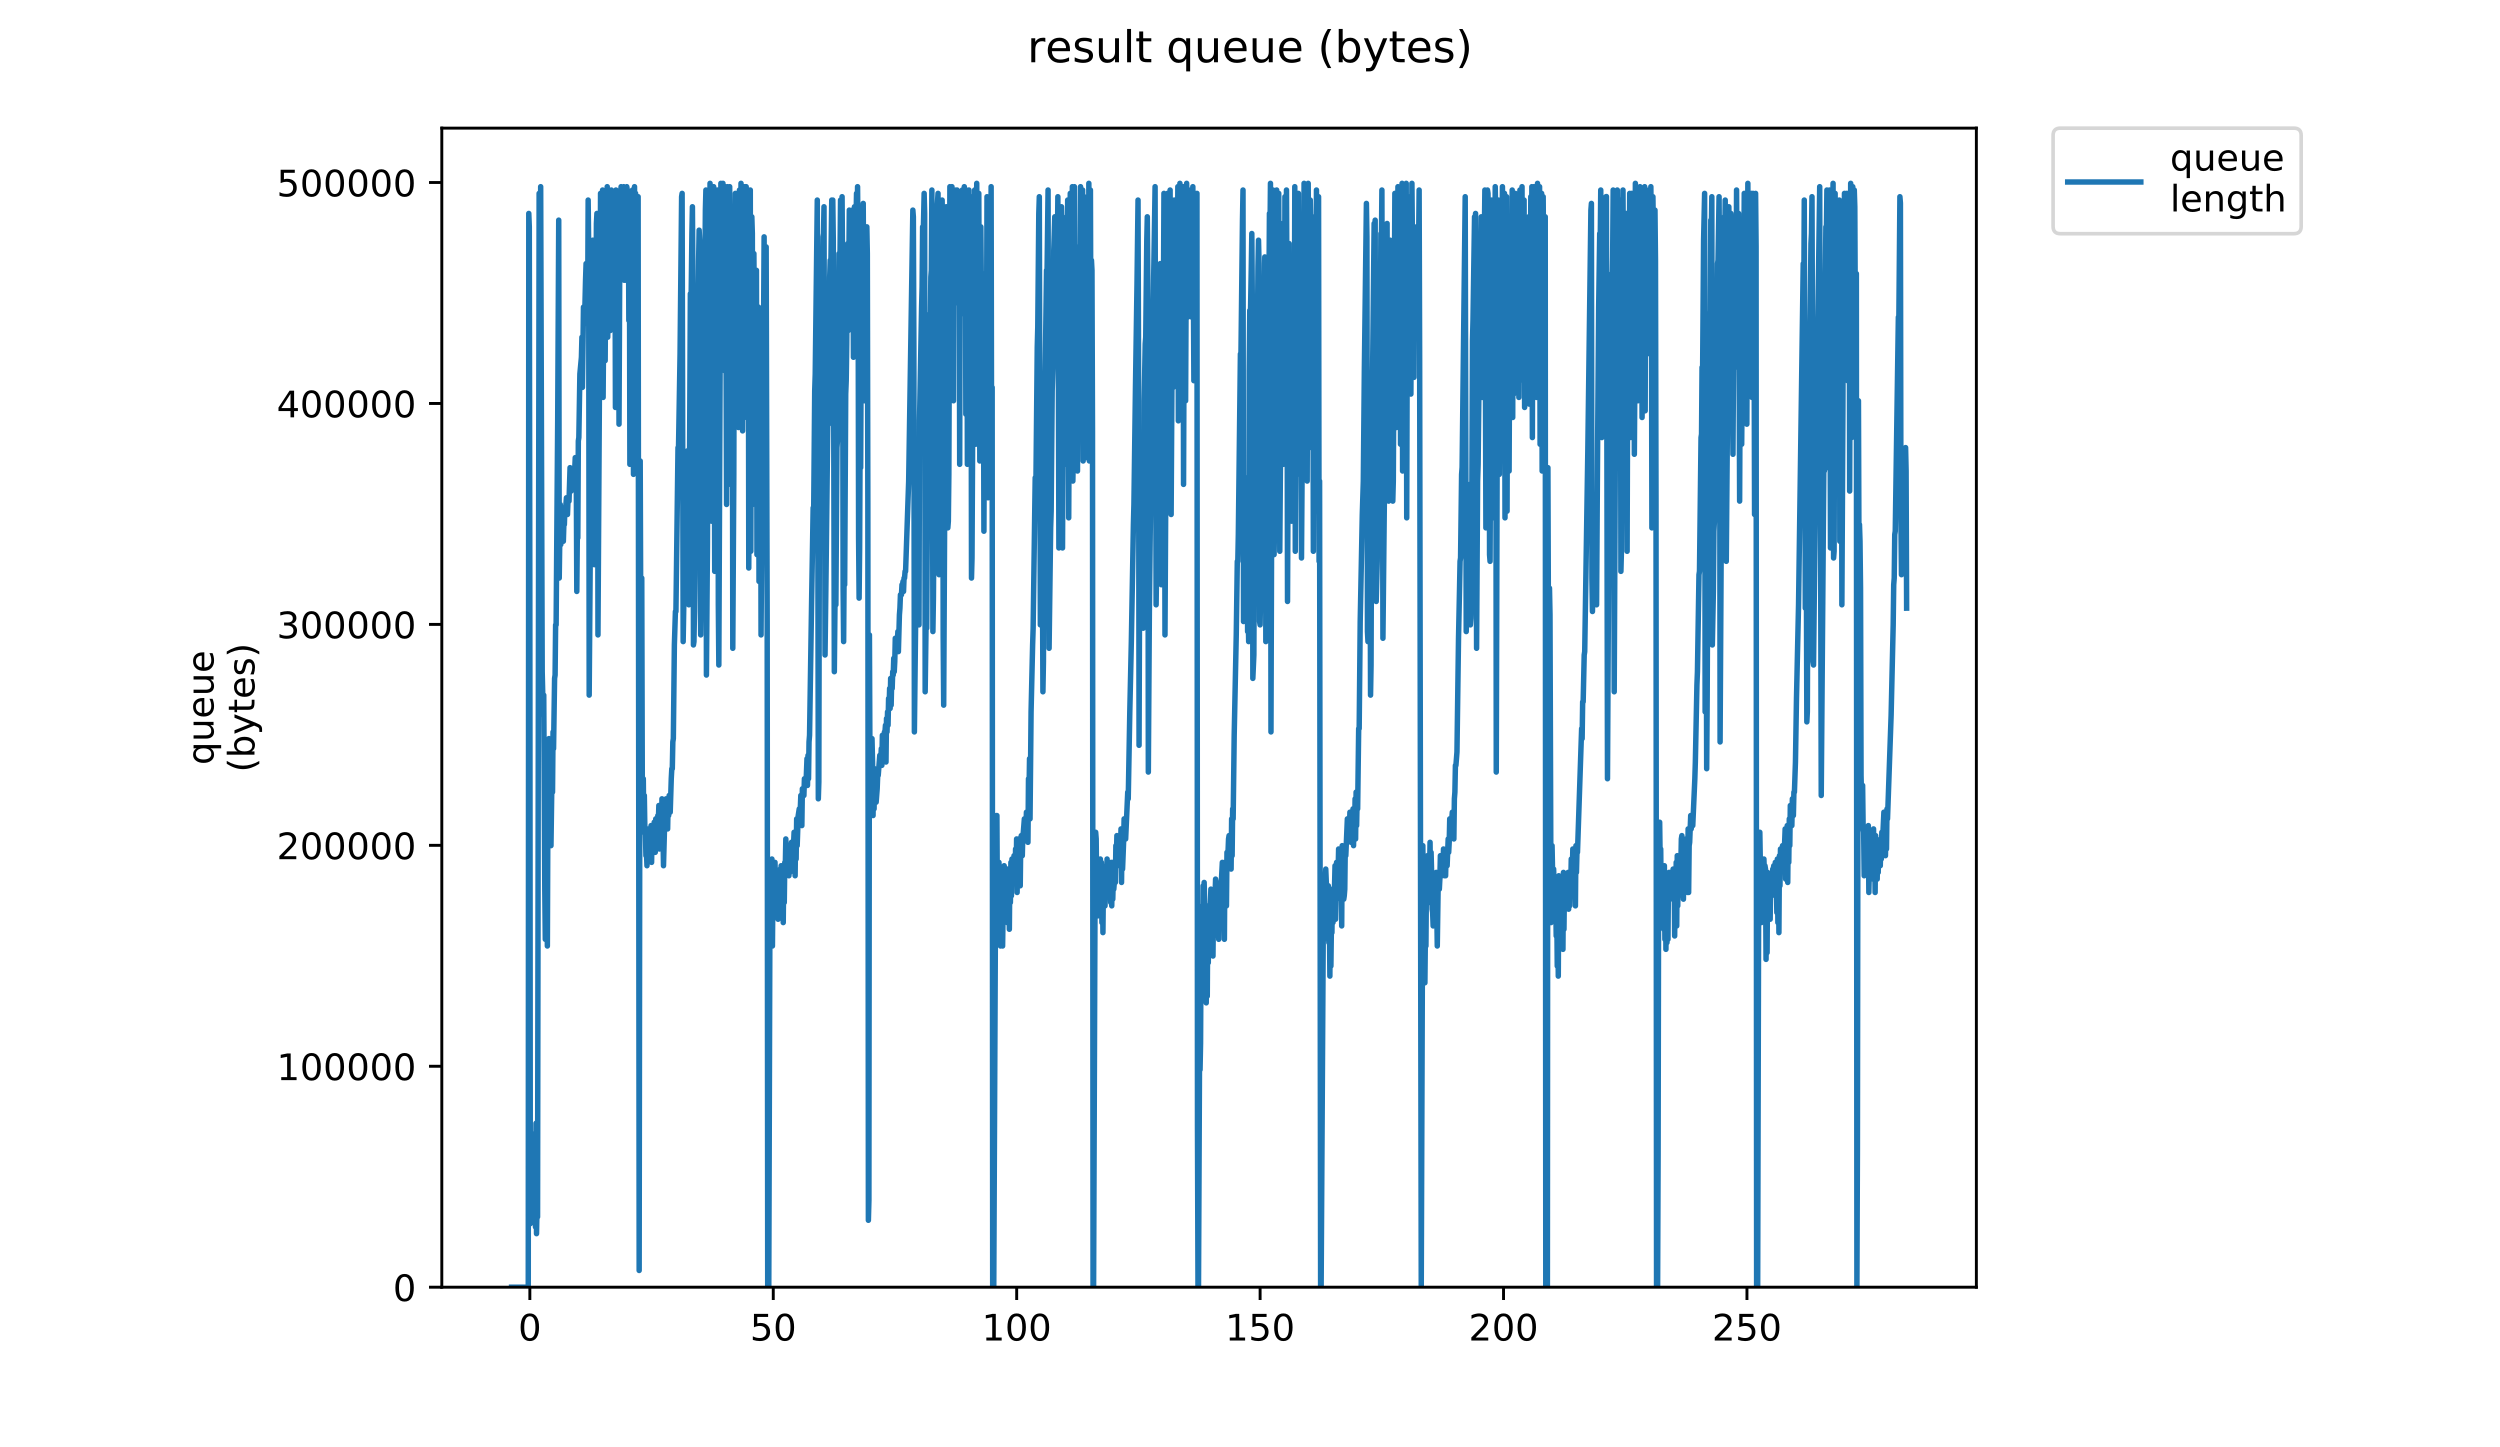 <?xml version="1.0" encoding="utf-8" standalone="no"?>
<!DOCTYPE svg PUBLIC "-//W3C//DTD SVG 1.1//EN"
  "http://www.w3.org/Graphics/SVG/1.1/DTD/svg11.dtd">
<!-- Created with matplotlib (https://matplotlib.org/) -->
<svg height="396pt" version="1.1" viewBox="0 0 684 396" width="684pt" xmlns="http://www.w3.org/2000/svg" xmlns:xlink="http://www.w3.org/1999/xlink">
 <defs>
  <style type="text/css">
*{stroke-linecap:butt;stroke-linejoin:round;}
  </style>
 </defs>
 <g id="figure_1">
  <g id="patch_1">
   <path d="M 0 396 
L 684 396 
L 684 0 
L 0 0 
z
" style="fill:#ffffff;"/>
  </g>
  <g id="axes_1">
   <g id="patch_2">
    <path d="M 120.879 352.174 
L 540.734 352.174 
L 540.734 35.062 
L 120.879 35.062 
z
" style="fill:#ffffff;"/>
   </g>
   <g id="matplotlib.axis_1">
    <g id="xtick_1">
     <g id="line2d_1">
      <defs>
       <path d="M 0 0 
L 0 3.5 
" id="mb181d5b2ec" style="stroke:#000000;stroke-width:0.8;"/>
      </defs>
      <g>
       <use style="stroke:#000000;stroke-width:0.8;" x="144.966" xlink:href="#mb181d5b2ec" y="352.174"/>
      </g>
     </g>
     <g id="text_1">
      <!-- 0 -->
      <defs>
       <path d="M 31.781 66.406 
Q 24.172 66.406 20.328 58.906 
Q 16.5 51.422 16.5 36.375 
Q 16.5 21.391 20.328 13.891 
Q 24.172 6.391 31.781 6.391 
Q 39.453 6.391 43.281 13.891 
Q 47.125 21.391 47.125 36.375 
Q 47.125 51.422 43.281 58.906 
Q 39.453 66.406 31.781 66.406 
z
M 31.781 74.219 
Q 44.047 74.219 50.516 64.516 
Q 56.984 54.828 56.984 36.375 
Q 56.984 17.969 50.516 8.266 
Q 44.047 -1.422 31.781 -1.422 
Q 19.531 -1.422 13.062 8.266 
Q 6.594 17.969 6.594 36.375 
Q 6.594 54.828 13.062 64.516 
Q 19.531 74.219 31.781 74.219 
z
" id="DejaVuSans-48"/>
      </defs>
      <g transform="translate(141.785 366.773)scale(0.1 -0.1)">
       <use xlink:href="#DejaVuSans-48"/>
      </g>
     </g>
    </g>
    <g id="xtick_2">
     <g id="line2d_2">
      <g>
       <use style="stroke:#000000;stroke-width:0.8;" x="211.566" xlink:href="#mb181d5b2ec" y="352.174"/>
      </g>
     </g>
     <g id="text_2">
      <!-- 50 -->
      <defs>
       <path d="M 10.797 72.906 
L 49.516 72.906 
L 49.516 64.594 
L 19.828 64.594 
L 19.828 46.734 
Q 21.969 47.469 24.109 47.828 
Q 26.266 48.188 28.422 48.188 
Q 40.625 48.188 47.75 41.5 
Q 54.891 34.812 54.891 23.391 
Q 54.891 11.625 47.562 5.094 
Q 40.234 -1.422 26.906 -1.422 
Q 22.312 -1.422 17.547 -0.641 
Q 12.797 0.141 7.719 1.703 
L 7.719 11.625 
Q 12.109 9.234 16.797 8.062 
Q 21.484 6.891 26.703 6.891 
Q 35.156 6.891 40.078 11.328 
Q 45.016 15.766 45.016 23.391 
Q 45.016 31 40.078 35.438 
Q 35.156 39.891 26.703 39.891 
Q 22.75 39.891 18.812 39.016 
Q 14.891 38.141 10.797 36.281 
z
" id="DejaVuSans-53"/>
      </defs>
      <g transform="translate(205.203 366.773)scale(0.1 -0.1)">
       <use xlink:href="#DejaVuSans-53"/>
       <use x="63.623" xlink:href="#DejaVuSans-48"/>
      </g>
     </g>
    </g>
    <g id="xtick_3">
     <g id="line2d_3">
      <g>
       <use style="stroke:#000000;stroke-width:0.8;" x="278.166" xlink:href="#mb181d5b2ec" y="352.174"/>
      </g>
     </g>
     <g id="text_3">
      <!-- 100 -->
      <defs>
       <path d="M 12.406 8.297 
L 28.516 8.297 
L 28.516 63.922 
L 10.984 60.406 
L 10.984 69.391 
L 28.422 72.906 
L 38.281 72.906 
L 38.281 8.297 
L 54.391 8.297 
L 54.391 0 
L 12.406 0 
z
" id="DejaVuSans-49"/>
      </defs>
      <g transform="translate(268.622 366.773)scale(0.1 -0.1)">
       <use xlink:href="#DejaVuSans-49"/>
       <use x="63.623" xlink:href="#DejaVuSans-48"/>
       <use x="127.246" xlink:href="#DejaVuSans-48"/>
      </g>
     </g>
    </g>
    <g id="xtick_4">
     <g id="line2d_4">
      <g>
       <use style="stroke:#000000;stroke-width:0.8;" x="344.766" xlink:href="#mb181d5b2ec" y="352.174"/>
      </g>
     </g>
     <g id="text_4">
      <!-- 150 -->
      <g transform="translate(335.222 366.773)scale(0.1 -0.1)">
       <use xlink:href="#DejaVuSans-49"/>
       <use x="63.623" xlink:href="#DejaVuSans-53"/>
       <use x="127.246" xlink:href="#DejaVuSans-48"/>
      </g>
     </g>
    </g>
    <g id="xtick_5">
     <g id="line2d_5">
      <g>
       <use style="stroke:#000000;stroke-width:0.8;" x="411.366" xlink:href="#mb181d5b2ec" y="352.174"/>
      </g>
     </g>
     <g id="text_5">
      <!-- 200 -->
      <defs>
       <path d="M 19.188 8.297 
L 53.609 8.297 
L 53.609 0 
L 7.328 0 
L 7.328 8.297 
Q 12.938 14.109 22.625 23.891 
Q 32.328 33.688 34.812 36.531 
Q 39.547 41.844 41.422 45.531 
Q 43.312 49.219 43.312 52.781 
Q 43.312 58.594 39.234 62.25 
Q 35.156 65.922 28.609 65.922 
Q 23.969 65.922 18.812 64.312 
Q 13.672 62.703 7.812 59.422 
L 7.812 69.391 
Q 13.766 71.781 18.938 73 
Q 24.125 74.219 28.422 74.219 
Q 39.75 74.219 46.484 68.547 
Q 53.219 62.891 53.219 53.422 
Q 53.219 48.922 51.531 44.891 
Q 49.859 40.875 45.406 35.406 
Q 44.188 33.984 37.641 27.219 
Q 31.109 20.453 19.188 8.297 
z
" id="DejaVuSans-50"/>
      </defs>
      <g transform="translate(401.822 366.773)scale(0.1 -0.1)">
       <use xlink:href="#DejaVuSans-50"/>
       <use x="63.623" xlink:href="#DejaVuSans-48"/>
       <use x="127.246" xlink:href="#DejaVuSans-48"/>
      </g>
     </g>
    </g>
    <g id="xtick_6">
     <g id="line2d_6">
      <g>
       <use style="stroke:#000000;stroke-width:0.8;" x="477.966" xlink:href="#mb181d5b2ec" y="352.174"/>
      </g>
     </g>
     <g id="text_6">
      <!-- 250 -->
      <g transform="translate(468.422 366.773)scale(0.1 -0.1)">
       <use xlink:href="#DejaVuSans-50"/>
       <use x="63.623" xlink:href="#DejaVuSans-53"/>
       <use x="127.246" xlink:href="#DejaVuSans-48"/>
      </g>
     </g>
    </g>
   </g>
   <g id="matplotlib.axis_2">
    <g id="ytick_1">
     <g id="line2d_7">
      <defs>
       <path d="M 0 0 
L -3.5 0 
" id="m5444fddd5d" style="stroke:#000000;stroke-width:0.8;"/>
      </defs>
      <g>
       <use style="stroke:#000000;stroke-width:0.8;" x="120.879" xlink:href="#m5444fddd5d" y="352.174"/>
      </g>
     </g>
     <g id="text_7">
      <!-- 0 -->
      <g transform="translate(107.516 355.973)scale(0.1 -0.1)">
       <use xlink:href="#DejaVuSans-48"/>
      </g>
     </g>
    </g>
    <g id="ytick_2">
     <g id="line2d_8">
      <g>
       <use style="stroke:#000000;stroke-width:0.8;" x="120.879" xlink:href="#m5444fddd5d" y="291.726"/>
      </g>
     </g>
     <g id="text_8">
      <!-- 100000 -->
      <g transform="translate(75.704 295.525)scale(0.1 -0.1)">
       <use xlink:href="#DejaVuSans-49"/>
       <use x="63.623" xlink:href="#DejaVuSans-48"/>
       <use x="127.246" xlink:href="#DejaVuSans-48"/>
       <use x="190.869" xlink:href="#DejaVuSans-48"/>
       <use x="254.492" xlink:href="#DejaVuSans-48"/>
       <use x="318.115" xlink:href="#DejaVuSans-48"/>
      </g>
     </g>
    </g>
    <g id="ytick_3">
     <g id="line2d_9">
      <g>
       <use style="stroke:#000000;stroke-width:0.8;" x="120.879" xlink:href="#m5444fddd5d" y="231.278"/>
      </g>
     </g>
     <g id="text_9">
      <!-- 200000 -->
      <g transform="translate(75.704 235.077)scale(0.1 -0.1)">
       <use xlink:href="#DejaVuSans-50"/>
       <use x="63.623" xlink:href="#DejaVuSans-48"/>
       <use x="127.246" xlink:href="#DejaVuSans-48"/>
       <use x="190.869" xlink:href="#DejaVuSans-48"/>
       <use x="254.492" xlink:href="#DejaVuSans-48"/>
       <use x="318.115" xlink:href="#DejaVuSans-48"/>
      </g>
     </g>
    </g>
    <g id="ytick_4">
     <g id="line2d_10">
      <g>
       <use style="stroke:#000000;stroke-width:0.8;" x="120.879" xlink:href="#m5444fddd5d" y="170.83"/>
      </g>
     </g>
     <g id="text_10">
      <!-- 300000 -->
      <defs>
       <path d="M 40.578 39.312 
Q 47.656 37.797 51.625 33 
Q 55.609 28.219 55.609 21.188 
Q 55.609 10.406 48.188 4.484 
Q 40.766 -1.422 27.094 -1.422 
Q 22.516 -1.422 17.656 -0.516 
Q 12.797 0.391 7.625 2.203 
L 7.625 11.719 
Q 11.719 9.328 16.594 8.109 
Q 21.484 6.891 26.812 6.891 
Q 36.078 6.891 40.938 10.547 
Q 45.797 14.203 45.797 21.188 
Q 45.797 27.641 41.281 31.266 
Q 36.766 34.906 28.719 34.906 
L 20.219 34.906 
L 20.219 43.016 
L 29.109 43.016 
Q 36.375 43.016 40.234 45.922 
Q 44.094 48.828 44.094 54.297 
Q 44.094 59.906 40.109 62.906 
Q 36.141 65.922 28.719 65.922 
Q 24.656 65.922 20.016 65.031 
Q 15.375 64.156 9.812 62.312 
L 9.812 71.094 
Q 15.438 72.656 20.344 73.438 
Q 25.25 74.219 29.594 74.219 
Q 40.828 74.219 47.359 69.109 
Q 53.906 64.016 53.906 55.328 
Q 53.906 49.266 50.438 45.094 
Q 46.969 40.922 40.578 39.312 
z
" id="DejaVuSans-51"/>
      </defs>
      <g transform="translate(75.704 174.629)scale(0.1 -0.1)">
       <use xlink:href="#DejaVuSans-51"/>
       <use x="63.623" xlink:href="#DejaVuSans-48"/>
       <use x="127.246" xlink:href="#DejaVuSans-48"/>
       <use x="190.869" xlink:href="#DejaVuSans-48"/>
       <use x="254.492" xlink:href="#DejaVuSans-48"/>
       <use x="318.115" xlink:href="#DejaVuSans-48"/>
      </g>
     </g>
    </g>
    <g id="ytick_5">
     <g id="line2d_11">
      <g>
       <use style="stroke:#000000;stroke-width:0.8;" x="120.879" xlink:href="#m5444fddd5d" y="110.382"/>
      </g>
     </g>
     <g id="text_11">
      <!-- 400000 -->
      <defs>
       <path d="M 37.797 64.312 
L 12.891 25.391 
L 37.797 25.391 
z
M 35.203 72.906 
L 47.609 72.906 
L 47.609 25.391 
L 58.016 25.391 
L 58.016 17.188 
L 47.609 17.188 
L 47.609 0 
L 37.797 0 
L 37.797 17.188 
L 4.891 17.188 
L 4.891 26.703 
z
" id="DejaVuSans-52"/>
      </defs>
      <g transform="translate(75.704 114.181)scale(0.1 -0.1)">
       <use xlink:href="#DejaVuSans-52"/>
       <use x="63.623" xlink:href="#DejaVuSans-48"/>
       <use x="127.246" xlink:href="#DejaVuSans-48"/>
       <use x="190.869" xlink:href="#DejaVuSans-48"/>
       <use x="254.492" xlink:href="#DejaVuSans-48"/>
       <use x="318.115" xlink:href="#DejaVuSans-48"/>
      </g>
     </g>
    </g>
    <g id="ytick_6">
     <g id="line2d_12">
      <g>
       <use style="stroke:#000000;stroke-width:0.8;" x="120.879" xlink:href="#m5444fddd5d" y="49.933"/>
      </g>
     </g>
     <g id="text_12">
      <!-- 500000 -->
      <g transform="translate(75.704 53.733)scale(0.1 -0.1)">
       <use xlink:href="#DejaVuSans-53"/>
       <use x="63.623" xlink:href="#DejaVuSans-48"/>
       <use x="127.246" xlink:href="#DejaVuSans-48"/>
       <use x="190.869" xlink:href="#DejaVuSans-48"/>
       <use x="254.492" xlink:href="#DejaVuSans-48"/>
       <use x="318.115" xlink:href="#DejaVuSans-48"/>
      </g>
     </g>
    </g>
    <g id="text_13">
     <!-- queue -->
     <defs>
      <path d="M 14.797 27.297 
Q 14.797 17.391 18.875 11.75 
Q 22.953 6.109 30.078 6.109 
Q 37.203 6.109 41.297 11.75 
Q 45.406 17.391 45.406 27.297 
Q 45.406 37.203 41.297 42.844 
Q 37.203 48.484 30.078 48.484 
Q 22.953 48.484 18.875 42.844 
Q 14.797 37.203 14.797 27.297 
z
M 45.406 8.203 
Q 42.578 3.328 38.25 0.953 
Q 33.938 -1.422 27.875 -1.422 
Q 17.969 -1.422 11.734 6.484 
Q 5.516 14.406 5.516 27.297 
Q 5.516 40.188 11.734 48.094 
Q 17.969 56 27.875 56 
Q 33.938 56 38.25 53.625 
Q 42.578 51.266 45.406 46.391 
L 45.406 54.688 
L 54.391 54.688 
L 54.391 -20.797 
L 45.406 -20.797 
z
" id="DejaVuSans-113"/>
      <path d="M 8.5 21.578 
L 8.5 54.688 
L 17.484 54.688 
L 17.484 21.922 
Q 17.484 14.156 20.5 10.266 
Q 23.531 6.391 29.594 6.391 
Q 36.859 6.391 41.078 11.031 
Q 45.312 15.672 45.312 23.688 
L 45.312 54.688 
L 54.297 54.688 
L 54.297 0 
L 45.312 0 
L 45.312 8.406 
Q 42.047 3.422 37.719 1 
Q 33.406 -1.422 27.688 -1.422 
Q 18.266 -1.422 13.375 4.438 
Q 8.5 10.297 8.5 21.578 
z
M 31.109 56 
z
" id="DejaVuSans-117"/>
      <path d="M 56.203 29.594 
L 56.203 25.203 
L 14.891 25.203 
Q 15.484 15.922 20.484 11.062 
Q 25.484 6.203 34.422 6.203 
Q 39.594 6.203 44.453 7.469 
Q 49.312 8.734 54.109 11.281 
L 54.109 2.781 
Q 49.266 0.734 44.188 -0.344 
Q 39.109 -1.422 33.891 -1.422 
Q 20.797 -1.422 13.156 6.188 
Q 5.516 13.812 5.516 26.812 
Q 5.516 40.234 12.766 48.109 
Q 20.016 56 32.328 56 
Q 43.359 56 49.781 48.891 
Q 56.203 41.797 56.203 29.594 
z
M 47.219 32.234 
Q 47.125 39.594 43.094 43.984 
Q 39.062 48.391 32.422 48.391 
Q 24.906 48.391 20.391 44.141 
Q 15.875 39.891 15.188 32.172 
z
" id="DejaVuSans-101"/>
     </defs>
     <g transform="translate(58.426 209.283)rotate(-90)scale(0.1 -0.1)">
      <use xlink:href="#DejaVuSans-113"/>
      <use x="63.477" xlink:href="#DejaVuSans-117"/>
      <use x="126.855" xlink:href="#DejaVuSans-101"/>
      <use x="188.379" xlink:href="#DejaVuSans-117"/>
      <use x="251.758" xlink:href="#DejaVuSans-101"/>
     </g>
     <!-- (bytes) -->
     <defs>
      <path d="M 31 75.875 
Q 24.469 64.656 21.281 53.656 
Q 18.109 42.672 18.109 31.391 
Q 18.109 20.125 21.312 9.062 
Q 24.516 -2 31 -13.188 
L 23.188 -13.188 
Q 15.875 -1.703 12.234 9.375 
Q 8.594 20.453 8.594 31.391 
Q 8.594 42.281 12.203 53.312 
Q 15.828 64.359 23.188 75.875 
z
" id="DejaVuSans-40"/>
      <path d="M 48.688 27.297 
Q 48.688 37.203 44.609 42.844 
Q 40.531 48.484 33.406 48.484 
Q 26.266 48.484 22.188 42.844 
Q 18.109 37.203 18.109 27.297 
Q 18.109 17.391 22.188 11.75 
Q 26.266 6.109 33.406 6.109 
Q 40.531 6.109 44.609 11.75 
Q 48.688 17.391 48.688 27.297 
z
M 18.109 46.391 
Q 20.953 51.266 25.266 53.625 
Q 29.594 56 35.594 56 
Q 45.562 56 51.781 48.094 
Q 58.016 40.188 58.016 27.297 
Q 58.016 14.406 51.781 6.484 
Q 45.562 -1.422 35.594 -1.422 
Q 29.594 -1.422 25.266 0.953 
Q 20.953 3.328 18.109 8.203 
L 18.109 0 
L 9.078 0 
L 9.078 75.984 
L 18.109 75.984 
z
" id="DejaVuSans-98"/>
      <path d="M 32.172 -5.078 
Q 28.375 -14.844 24.75 -17.812 
Q 21.141 -20.797 15.094 -20.797 
L 7.906 -20.797 
L 7.906 -13.281 
L 13.188 -13.281 
Q 16.891 -13.281 18.938 -11.516 
Q 21 -9.766 23.484 -3.219 
L 25.094 0.875 
L 2.984 54.688 
L 12.5 54.688 
L 29.594 11.922 
L 46.688 54.688 
L 56.203 54.688 
z
" id="DejaVuSans-121"/>
      <path d="M 18.312 70.219 
L 18.312 54.688 
L 36.812 54.688 
L 36.812 47.703 
L 18.312 47.703 
L 18.312 18.016 
Q 18.312 11.328 20.141 9.422 
Q 21.969 7.516 27.594 7.516 
L 36.812 7.516 
L 36.812 0 
L 27.594 0 
Q 17.188 0 13.234 3.875 
Q 9.281 7.766 9.281 18.016 
L 9.281 47.703 
L 2.688 47.703 
L 2.688 54.688 
L 9.281 54.688 
L 9.281 70.219 
z
" id="DejaVuSans-116"/>
      <path d="M 44.281 53.078 
L 44.281 44.578 
Q 40.484 46.531 36.375 47.5 
Q 32.281 48.484 27.875 48.484 
Q 21.188 48.484 17.844 46.438 
Q 14.5 44.391 14.5 40.281 
Q 14.5 37.156 16.891 35.375 
Q 19.281 33.594 26.516 31.984 
L 29.594 31.297 
Q 39.156 29.25 43.188 25.516 
Q 47.219 21.781 47.219 15.094 
Q 47.219 7.469 41.188 3.016 
Q 35.156 -1.422 24.609 -1.422 
Q 20.219 -1.422 15.453 -0.562 
Q 10.688 0.297 5.422 2 
L 5.422 11.281 
Q 10.406 8.688 15.234 7.391 
Q 20.062 6.109 24.812 6.109 
Q 31.156 6.109 34.562 8.281 
Q 37.984 10.453 37.984 14.406 
Q 37.984 18.062 35.516 20.016 
Q 33.062 21.969 24.703 23.781 
L 21.578 24.516 
Q 13.234 26.266 9.516 29.906 
Q 5.812 33.547 5.812 39.891 
Q 5.812 47.609 11.281 51.797 
Q 16.75 56 26.812 56 
Q 31.781 56 36.172 55.266 
Q 40.578 54.547 44.281 53.078 
z
" id="DejaVuSans-115"/>
      <path d="M 8.016 75.875 
L 15.828 75.875 
Q 23.141 64.359 26.781 53.312 
Q 30.422 42.281 30.422 31.391 
Q 30.422 20.453 26.781 9.375 
Q 23.141 -1.703 15.828 -13.188 
L 8.016 -13.188 
Q 14.5 -2 17.703 9.062 
Q 20.906 20.125 20.906 31.391 
Q 20.906 42.672 17.703 53.656 
Q 14.5 64.656 8.016 75.875 
z
" id="DejaVuSans-41"/>
     </defs>
     <g transform="translate(69.624 211.295)rotate(-90)scale(0.1 -0.1)">
      <use xlink:href="#DejaVuSans-40"/>
      <use x="39.014" xlink:href="#DejaVuSans-98"/>
      <use x="102.49" xlink:href="#DejaVuSans-121"/>
      <use x="161.67" xlink:href="#DejaVuSans-116"/>
      <use x="200.879" xlink:href="#DejaVuSans-101"/>
      <use x="262.402" xlink:href="#DejaVuSans-115"/>
      <use x="314.502" xlink:href="#DejaVuSans-41"/>
     </g>
    </g>
   </g>
   <g id="line2d_13">
    <path clip-path="url(#ped001bda2f)" d="M 139.963 352.174 
L 144.534 352.174 
L 144.675 58.4 
L 144.816 62.06 
L 144.957 158.155 
L 145.098 334.786 
L 145.379 321.973 
L 145.519 322.888 
L 146.225 332.955 
L 146.367 310.083 
L 146.508 335.701 
L 146.65 307.33 
L 146.792 337.531 
L 146.934 330.21 
L 147.076 332.955 
L 147.506 52.909 
L 147.787 102.329 
L 147.927 51.078 
L 148.348 183.78 
L 148.629 195.678 
L 148.77 190.186 
L 149.053 243.267 
L 149.194 256.995 
L 149.335 235.03 
L 149.476 256.08 
L 149.617 236.861 
L 149.758 258.825 
L 149.899 223.093 
L 150.041 215.812 
L 150.182 202.084 
L 150.323 224.043 
L 150.464 213.981 
L 150.605 217.642 
L 150.746 231.37 
L 151.028 211.236 
L 151.169 216.727 
L 151.31 200.253 
L 151.452 204.829 
L 151.734 185.61 
L 151.875 184.695 
L 152.015 170.968 
L 152.156 170.968 
L 152.583 115.141 
L 152.866 60.23 
L 153.006 158.155 
L 153.286 138.021 
L 153.426 149.003 
L 153.566 147.173 
L 153.708 138.936 
L 153.85 138.936 
L 153.991 140.766 
L 154.133 148.088 
L 154.273 143.512 
L 154.413 143.512 
L 154.554 138.936 
L 154.694 139.851 
L 154.977 136.19 
L 155.12 137.106 
L 155.261 140.766 
L 155.401 137.106 
L 155.683 137.106 
L 155.965 127.954 
L 156.248 134.36 
L 156.531 130.699 
L 156.675 132.53 
L 156.818 130.699 
L 156.962 133.445 
L 157.103 131.615 
L 157.385 125.208 
L 157.527 129.784 
L 157.667 128.869 
L 157.809 161.816 
L 157.949 147.173 
L 158.09 147.173 
L 158.231 120.632 
L 158.371 119.717 
L 158.653 102.329 
L 159.073 97.753 
L 159.214 92.262 
L 159.355 105.989 
L 159.636 84.025 
L 159.917 88.601 
L 160.203 76.598 
L 160.349 72.127 
L 160.49 76.703 
L 160.637 86.77 
L 160.777 84.94 
L 160.918 54.739 
L 161.061 67.552 
L 161.201 190.186 
L 161.627 133.445 
L 161.768 126.123 
L 161.908 94.092 
L 162.05 91.346 
L 162.19 65.721 
L 162.33 76.703 
L 162.471 152.664 
L 162.612 154.494 
L 163.036 88.601 
L 163.178 61.145 
L 163.319 58.4 
L 163.462 66.636 
L 163.604 173.713 
L 164.025 103.244 
L 164.168 89.516 
L 164.308 52.909 
L 164.45 93.177 
L 164.591 78.534 
L 164.732 80.364 
L 164.872 51.993 
L 165.012 108.735 
L 165.433 53.821 
L 165.573 98.668 
L 165.854 53.821 
L 165.994 76.703 
L 166.134 51.078 
L 166.274 92.262 
L 166.694 52.909 
L 166.834 52.909 
L 166.974 90.431 
L 167.256 51.993 
L 167.397 62.06 
L 167.537 57.485 
L 167.677 70.297 
L 167.817 52.909 
L 167.959 55.654 
L 168.099 63.891 
L 168.239 53.821 
L 168.38 111.48 
L 168.522 51.993 
L 168.803 86.77 
L 168.943 70.297 
L 169.083 84.94 
L 169.223 53.821 
L 169.363 116.056 
L 169.643 54.739 
L 169.933 51.078 
L 170.074 55.654 
L 170.215 51.993 
L 170.356 51.993 
L 170.497 61.145 
L 170.638 51.078 
L 170.78 76.678 
L 170.92 51.993 
L 171.204 53.821 
L 171.344 76.703 
L 171.485 51.078 
L 171.625 51.993 
L 171.765 72.127 
L 171.907 53.821 
L 172.048 87.686 
L 172.19 52.909 
L 172.332 127.039 
L 172.474 53.821 
L 172.616 98.668 
L 172.759 57.485 
L 172.9 63.891 
L 173.04 51.993 
L 173.321 129.784 
L 173.605 51.078 
L 173.748 102.329 
L 173.889 52.883 
L 174.03 66.636 
L 174.171 56.569 
L 174.311 67.552 
L 174.453 126.123 
L 174.594 53.821 
L 174.876 347.598 
L 175.16 126.123 
L 175.304 166.392 
L 175.445 163.646 
L 175.586 158.155 
L 175.727 212.151 
L 175.867 221.303 
L 176.008 213.066 
L 176.149 227.709 
L 176.289 217.642 
L 176.431 226.794 
L 176.58 227.709 
L 176.724 234.115 
L 176.87 233.2 
L 177.011 236.861 
L 177.152 229.539 
L 177.292 232.285 
L 177.433 226.794 
L 177.574 226.794 
L 177.714 234.115 
L 177.856 228.624 
L 177.996 232.285 
L 178.136 225.879 
L 178.276 235.946 
L 178.416 226.794 
L 178.556 227.709 
L 178.704 231.37 
L 178.848 229.539 
L 178.991 224.963 
L 179.132 233.2 
L 179.273 233.2 
L 179.414 224.043 
L 179.554 228.624 
L 179.694 225.879 
L 179.837 227.709 
L 179.978 223.133 
L 180.119 224.963 
L 180.259 220.387 
L 180.4 232.285 
L 180.542 227.709 
L 180.684 228.624 
L 180.825 220.387 
L 180.968 229.539 
L 181.109 218.557 
L 181.249 230.455 
L 181.392 228.624 
L 181.533 236.861 
L 181.957 221.303 
L 182.098 224.043 
L 182.24 218.557 
L 182.38 220.387 
L 182.521 220.387 
L 182.664 226.794 
L 182.805 219.472 
L 182.946 223.133 
L 183.087 217.642 
L 183.373 222.218 
L 183.657 213.066 
L 183.802 210.32 
L 183.943 210.32 
L 184.084 202.998 
L 184.226 202.084 
L 184.507 176.459 
L 184.792 167.307 
L 184.934 167.307 
L 185.5 122.463 
L 185.641 122.463 
L 186.064 96.838 
L 186.487 53.821 
L 186.628 52.909 
L 186.913 175.543 
L 187.476 142.597 
L 187.757 131.615 
L 188.039 123.378 
L 188.461 165.476 
L 188.882 80.364 
L 189.023 87.686 
L 189.303 63.891 
L 189.444 56.569 
L 189.584 77.619 
L 189.726 176.459 
L 189.867 175.543 
L 190.009 167.307 
L 190.152 138.021 
L 190.294 139.851 
L 190.576 111.48 
L 190.719 101.413 
L 190.861 102.329 
L 191.144 71.212 
L 191.285 62.976 
L 191.426 65.721 
L 191.567 157.24 
L 191.708 173.713 
L 191.848 162.731 
L 191.993 123.378 
L 192.136 133.445 
L 192.42 106.905 
L 192.563 70.297 
L 192.706 92.262 
L 192.992 57.485 
L 193.133 51.993 
L 193.276 184.695 
L 193.56 149.003 
L 193.701 107.82 
L 193.843 137.106 
L 194.267 50.163 
L 194.549 139.851 
L 194.689 142.597 
L 194.832 106.905 
L 194.972 116.056 
L 195.255 51.078 
L 195.542 156.325 
L 195.684 148.088 
L 195.825 134.36 
L 196.251 51.993 
L 196.391 58.4 
L 196.532 165.476 
L 196.672 181.952 
L 197.092 83.11 
L 197.232 50.163 
L 197.512 79.449 
L 197.653 77.619 
L 197.797 50.163 
L 197.941 86.77 
L 198.082 51.078 
L 198.222 101.413 
L 198.505 51.078 
L 198.788 138.021 
L 199.072 51.078 
L 199.215 66.636 
L 199.355 132.53 
L 199.638 51.078 
L 199.78 71.212 
L 199.92 108.735 
L 200.343 66.636 
L 200.489 177.374 
L 200.772 129.784 
L 200.913 71.212 
L 201.053 73.958 
L 201.193 52.909 
L 201.333 114.226 
L 201.757 52.909 
L 202.038 116.972 
L 202.319 51.993 
L 202.6 91.346 
L 202.74 50.163 
L 202.883 70.297 
L 203.023 51.078 
L 203.17 117.887 
L 203.455 51.078 
L 203.595 53.821 
L 203.735 105.074 
L 203.875 51.078 
L 204.014 79.449 
L 204.154 51.078 
L 204.294 114.226 
L 204.581 52.909 
L 204.721 51.993 
L 204.861 155.409 
L 205.28 51.993 
L 205.42 150.833 
L 205.7 59.315 
L 205.84 63.891 
L 205.98 138.021 
L 206.263 69.382 
L 206.403 88.601 
L 206.543 127.039 
L 206.822 73.958 
L 206.962 73.958 
L 207.102 151.749 
L 207.522 84.025 
L 207.662 159.07 
L 207.941 101.413 
L 208.081 97.753 
L 208.221 173.713 
L 208.64 113.311 
L 208.78 109.65 
L 209.061 64.806 
L 209.34 148.088 
L 209.62 67.552 
L 209.901 170.968 
L 210.044 352.174 
L 210.338 352.174 
L 210.629 256.08 
L 210.774 245.089 
L 210.915 243.267 
L 211.056 243.267 
L 211.197 235.03 
L 211.337 258.825 
L 211.477 242.352 
L 211.617 247.843 
L 211.757 240.522 
L 211.897 246.013 
L 212.038 235.946 
L 212.178 245.089 
L 212.46 240.522 
L 212.602 244.182 
L 212.742 244.182 
L 212.883 251.504 
L 213.023 246.928 
L 213.163 246.013 
L 213.303 238.691 
L 213.444 237.776 
L 213.585 240.522 
L 213.727 236.861 
L 213.87 238.691 
L 214.012 243.267 
L 214.153 236.861 
L 214.294 252.419 
L 214.436 237.776 
L 214.576 246.928 
L 214.719 235.946 
L 214.859 236.861 
L 214.999 229.539 
L 215.141 235.03 
L 215.282 235.946 
L 215.422 235.03 
L 215.564 237.776 
L 215.705 235.946 
L 215.846 239.606 
L 215.987 231.37 
L 216.128 238.691 
L 216.269 232.285 
L 216.41 235.03 
L 216.55 230.455 
L 216.698 235.03 
L 216.84 232.285 
L 216.98 234.115 
L 217.261 227.709 
L 217.402 227.709 
L 217.544 239.606 
L 217.684 227.709 
L 217.824 235.03 
L 217.966 224.043 
L 218.109 231.37 
L 218.391 223.133 
L 218.675 221.303 
L 218.959 221.303 
L 219.1 217.642 
L 219.242 217.642 
L 219.385 225.879 
L 219.528 215.812 
L 219.668 216.727 
L 219.808 215.812 
L 219.948 217.642 
L 220.088 213.066 
L 220.228 213.981 
L 220.368 213.066 
L 220.509 214.896 
L 220.789 207.575 
L 220.929 214.896 
L 221.069 206.66 
L 221.21 213.066 
L 221.35 202.998 
L 221.492 201.169 
L 222.054 164.561 
L 222.476 138.936 
L 222.622 139.851 
L 222.903 106.905 
L 223.046 102.329 
L 223.609 54.739 
L 223.892 218.557 
L 224.034 213.981 
L 224.177 143.512 
L 224.318 138.021 
L 224.601 111.48 
L 224.742 106.905 
L 225.024 76.703 
L 225.164 64.806 
L 225.306 63.891 
L 225.447 56.569 
L 225.73 179.204 
L 226.014 156.325 
L 226.581 106.905 
L 226.721 116.056 
L 227.003 75.788 
L 227.144 71.212 
L 227.285 75.788 
L 227.567 54.739 
L 227.708 73.043 
L 227.848 54.739 
L 227.989 65.721 
L 228.271 183.78 
L 228.553 154.494 
L 228.696 165.476 
L 228.981 122.463 
L 229.122 120.632 
L 229.548 69.382 
L 229.691 84.025 
L 229.973 54.739 
L 230.113 81.279 
L 230.394 53.821 
L 230.534 73.958 
L 230.675 160.907 
L 230.817 175.543 
L 230.958 155.409 
L 231.098 159.985 
L 231.385 107.82 
L 231.525 104.159 
L 231.666 94.092 
L 231.807 71.212 
L 231.948 66.636 
L 232.088 90.431 
L 232.371 57.485 
L 232.511 86.77 
L 232.795 59.315 
L 232.936 63.891 
L 233.077 73.958 
L 233.218 57.485 
L 233.359 63.891 
L 233.5 97.753 
L 233.782 56.569 
L 233.923 69.382 
L 234.064 68.467 
L 234.345 52.909 
L 234.486 82.195 
L 234.627 51.078 
L 234.769 66.611 
L 234.91 147.173 
L 235.051 163.646 
L 235.196 149.918 
L 235.336 116.972 
L 235.476 127.954 
L 235.758 62.06 
L 235.898 83.11 
L 236.179 55.654 
L 236.46 109.65 
L 236.741 66.636 
L 236.881 98.668 
L 237.162 62.06 
L 237.301 69.382 
L 237.444 138.021 
L 237.59 333.87 
L 237.734 328.379 
L 237.876 173.713 
L 238.017 208.49 
L 238.158 202.998 
L 238.3 206.66 
L 238.441 202.084 
L 238.581 202.084 
L 238.727 208.49 
L 238.868 223.133 
L 239.009 211.236 
L 239.151 221.303 
L 239.292 210.32 
L 239.433 215.812 
L 239.574 215.812 
L 239.714 219.472 
L 239.995 215.812 
L 240.142 212.045 
L 240.282 212.151 
L 240.706 206.66 
L 240.847 208.49 
L 240.987 207.575 
L 241.127 204.829 
L 241.27 209.405 
L 241.415 201.169 
L 241.558 203.914 
L 241.7 203.914 
L 241.842 206.66 
L 241.982 200.253 
L 242.123 200.253 
L 242.263 198.423 
L 242.407 208.49 
L 242.547 196.593 
L 242.69 200.253 
L 242.831 194.762 
L 242.974 198.423 
L 243.114 191.102 
L 243.256 193.847 
L 243.397 188.356 
L 243.537 193.847 
L 243.68 185.61 
L 243.82 192.932 
L 243.961 186.526 
L 244.104 188.356 
L 244.245 183.78 
L 244.386 184.695 
L 244.526 180.119 
L 244.667 183.78 
L 244.808 181.035 
L 244.949 174.628 
L 245.091 174.628 
L 245.232 177.374 
L 245.373 175.543 
L 245.515 175.543 
L 245.657 172.798 
L 245.799 178.289 
L 246.08 168.222 
L 246.22 166.392 
L 246.36 162.731 
L 246.641 162.731 
L 246.781 159.985 
L 246.926 159.985 
L 247.066 159.07 
L 247.206 161.816 
L 247.346 158.155 
L 247.486 158.155 
L 247.626 156.325 
L 247.766 156.325 
L 248.61 131.615 
L 249.754 57.485 
L 249.894 59.315 
L 250.035 95.007 
L 250.174 200.253 
L 250.594 163.646 
L 251.016 142.597 
L 251.157 148.088 
L 251.438 170.968 
L 251.58 115.141 
L 252.146 84.025 
L 252.286 78.534 
L 252.426 62.06 
L 252.566 65.721 
L 252.846 52.909 
L 252.985 58.4 
L 253.125 189.271 
L 253.406 168.222 
L 253.546 171.883 
L 253.828 121.547 
L 253.969 118.802 
L 254.253 108.735 
L 254.394 85.855 
L 254.535 89.516 
L 254.678 75.788 
L 254.818 73.958 
L 254.959 51.993 
L 255.242 172.798 
L 255.382 163.646 
L 255.522 145.342 
L 255.662 142.597 
L 255.802 113.311 
L 255.942 111.48 
L 256.082 90.431 
L 256.222 95.007 
L 256.364 57.485 
L 256.645 52.909 
L 256.785 141.682 
L 256.925 157.24 
L 257.066 149.918 
L 257.626 78.534 
L 257.767 54.739 
L 257.91 62.976 
L 258.051 173.713 
L 258.193 192.932 
L 258.896 56.569 
L 259.04 72.127 
L 259.183 144.427 
L 259.326 144.427 
L 259.466 142.597 
L 259.606 129.784 
L 259.887 51.078 
L 260.028 52.909 
L 260.312 100.498 
L 260.452 51.078 
L 260.592 105.989 
L 260.733 104.159 
L 260.873 109.65 
L 261.012 51.993 
L 261.153 73.958 
L 261.433 63.891 
L 261.574 51.993 
L 261.715 53.821 
L 261.861 51.993 
L 262.008 59.315 
L 262.148 58.4 
L 262.288 83.11 
L 262.428 60.23 
L 262.569 127.039 
L 262.71 59.315 
L 262.85 52.909 
L 262.99 54.739 
L 263.131 78.534 
L 263.271 51.993 
L 263.412 69.382 
L 263.552 62.976 
L 263.692 85.855 
L 263.832 51.078 
L 263.972 59.315 
L 264.113 57.485 
L 264.253 113.311 
L 264.394 51.993 
L 264.534 52.909 
L 264.674 127.039 
L 265.095 51.993 
L 265.236 124.293 
L 265.657 53.821 
L 265.8 158.155 
L 265.944 152.664 
L 266.088 124.293 
L 266.232 53.821 
L 266.376 116.056 
L 266.52 105.074 
L 266.664 51.993 
L 266.805 58.4 
L 266.945 121.547 
L 267.231 50.163 
L 267.516 103.244 
L 267.796 52.909 
L 268.077 126.123 
L 268.357 62.06 
L 268.498 79.449 
L 268.638 112.396 
L 268.918 74.867 
L 269.058 94.092 
L 269.199 145.342 
L 269.481 74.867 
L 269.622 95.007 
L 269.763 135.275 
L 270.045 53.821 
L 270.186 127.039 
L 270.328 136.19 
L 270.61 54.739 
L 270.751 115.141 
L 270.892 111.48 
L 271.174 51.078 
L 271.316 135.275 
L 271.456 105.989 
L 271.597 352.174 
L 271.892 352.174 
L 272.47 225.879 
L 272.611 223.133 
L 272.753 223.133 
L 272.894 249.673 
L 273.036 235.946 
L 273.177 248.758 
L 273.319 235.946 
L 273.46 256.995 
L 273.602 240.522 
L 273.745 258.825 
L 273.888 245.089 
L 274.029 257.91 
L 274.17 242.352 
L 274.311 258.825 
L 274.597 238.691 
L 274.737 236.861 
L 274.878 237.776 
L 275.021 242.352 
L 275.163 238.691 
L 275.305 246.013 
L 275.447 246.928 
L 275.589 252.419 
L 275.73 237.776 
L 275.871 251.504 
L 276.013 238.691 
L 276.157 254.249 
L 276.298 238.691 
L 276.442 246.928 
L 276.585 235.946 
L 276.728 245.089 
L 276.87 235.03 
L 277.012 237.776 
L 277.153 235.03 
L 277.294 239.606 
L 277.437 234.115 
L 277.719 241.437 
L 277.86 232.285 
L 278 241.437 
L 278.143 229.539 
L 278.284 244.182 
L 278.427 231.37 
L 278.568 239.606 
L 278.712 229.539 
L 278.852 239.606 
L 278.993 233.2 
L 279.137 242.352 
L 279.277 230.455 
L 279.418 228.624 
L 279.7 234.115 
L 279.84 228.624 
L 279.98 227.709 
L 280.264 224.043 
L 280.546 228.624 
L 280.688 226.794 
L 280.829 222.218 
L 280.969 224.043 
L 281.109 224.043 
L 281.249 230.455 
L 281.392 213.066 
L 281.532 217.642 
L 281.675 207.575 
L 281.819 224.043 
L 282.102 194.762 
L 282.524 176.459 
L 282.665 171.883 
L 283.089 140.766 
L 283.23 130.699 
L 283.37 138.021 
L 283.791 95.007 
L 283.931 89.516 
L 284.212 58.4 
L 284.356 53.821 
L 284.639 170.968 
L 285.061 150.833 
L 285.201 156.325 
L 285.341 189.271 
L 285.484 181.035 
L 285.765 109.65 
L 285.905 106.905 
L 286.328 73.958 
L 286.469 74.867 
L 286.75 51.993 
L 287.032 177.374 
L 287.458 144.427 
L 287.598 139.851 
L 287.88 106.905 
L 288.164 97.753 
L 288.305 68.467 
L 288.586 59.315 
L 288.726 98.668 
L 289.007 89.516 
L 289.147 83.11 
L 289.43 53.821 
L 289.711 149.918 
L 290.275 72.127 
L 290.419 56.569 
L 290.562 63.891 
L 290.702 149.918 
L 291.127 63.891 
L 291.268 62.06 
L 291.409 127.039 
L 291.689 100.498 
L 291.83 59.315 
L 291.97 83.11 
L 292.115 54.739 
L 292.399 141.682 
L 292.824 52.909 
L 292.964 110.565 
L 293.107 104.159 
L 293.392 51.078 
L 293.532 131.615 
L 293.674 123.378 
L 293.956 51.078 
L 294.238 120.632 
L 294.378 108.735 
L 294.517 67.552 
L 294.657 75.788 
L 294.798 128.869 
L 295.079 70.297 
L 295.219 73.043 
L 295.36 105.074 
L 295.64 51.078 
L 295.78 107.82 
L 295.922 96.838 
L 296.202 51.993 
L 296.346 126.123 
L 296.628 53.821 
L 296.772 60.23 
L 296.913 112.396 
L 297.056 67.552 
L 297.197 125.208 
L 297.34 61.145 
L 297.482 86.77 
L 297.625 70.297 
L 297.765 109.65 
L 297.908 50.163 
L 298.053 126.123 
L 298.339 51.993 
L 298.48 97.753 
L 298.622 71.212 
L 298.765 73.958 
L 298.909 117.887 
L 299.058 352.174 
L 299.206 352.174 
L 299.634 235.946 
L 299.775 227.709 
L 299.917 229.539 
L 300.059 244.182 
L 300.203 246.013 
L 300.348 250.589 
L 300.631 237.776 
L 300.771 244.182 
L 301.054 235.03 
L 301.195 241.437 
L 301.336 235.946 
L 301.48 252.419 
L 301.621 239.606 
L 301.762 255.165 
L 301.905 240.522 
L 302.047 246.013 
L 302.189 246.013 
L 302.331 247.843 
L 302.615 236.861 
L 302.756 243.267 
L 302.897 235.03 
L 303.18 241.437 
L 303.467 237.776 
L 303.608 244.182 
L 303.749 239.606 
L 303.892 246.928 
L 304.032 235.946 
L 304.174 247.843 
L 304.315 235.946 
L 304.455 246.013 
L 304.595 240.522 
L 304.736 243.267 
L 305.018 239.606 
L 305.158 241.437 
L 305.299 231.37 
L 305.44 235.03 
L 305.581 228.624 
L 305.721 236.861 
L 305.862 231.37 
L 306.003 235.03 
L 306.145 234.115 
L 306.285 234.115 
L 306.426 230.455 
L 306.567 232.285 
L 306.709 226.794 
L 306.851 241.437 
L 306.993 227.709 
L 307.133 237.776 
L 307.415 230.455 
L 307.556 224.043 
L 307.696 227.709 
L 307.837 226.794 
L 307.977 229.539 
L 308.546 216.727 
L 308.686 218.557 
L 309.111 194.762 
L 309.534 175.543 
L 310.098 143.512 
L 310.239 138.021 
L 310.662 105.989 
L 311.084 77.619 
L 311.365 54.739 
L 311.506 100.498 
L 311.646 203.914 
L 311.786 160.907 
L 311.927 153.579 
L 312.069 152.664 
L 312.35 137.106 
L 312.491 130.699 
L 312.63 135.275 
L 312.771 171.883 
L 312.911 170.052 
L 313.051 109.65 
L 313.331 94.092 
L 313.472 92.262 
L 313.759 65.721 
L 313.901 59.315 
L 314.043 75.737 
L 314.184 211.236 
L 314.467 167.307 
L 315.033 115.141 
L 316.031 51.078 
L 316.314 165.476 
L 316.456 154.494 
L 316.597 134.36 
L 316.738 137.106 
L 317.161 76.703 
L 317.442 72.127 
L 317.587 142.597 
L 317.734 159.985 
L 318.171 73.958 
L 318.312 82.195 
L 318.454 52.909 
L 318.596 95.007 
L 318.737 173.713 
L 319.159 98.668 
L 319.299 85.855 
L 319.44 52.909 
L 319.721 117.887 
L 319.861 113.311 
L 320.001 54.739 
L 320.142 51.993 
L 320.423 140.766 
L 320.709 93.177 
L 320.849 84.025 
L 320.989 105.989 
L 321.27 54.739 
L 321.41 100.498 
L 321.551 101.413 
L 321.834 55.654 
L 321.974 86.77 
L 322.114 77.619 
L 322.255 51.078 
L 322.397 115.141 
L 322.539 88.601 
L 322.681 87.686 
L 322.821 50.163 
L 322.963 106.905 
L 323.106 56.569 
L 323.248 103.244 
L 323.391 52.909 
L 323.532 79.449 
L 323.675 51.078 
L 323.816 132.53 
L 324.097 57.485 
L 324.238 66.636 
L 324.38 109.65 
L 324.663 50.163 
L 324.946 86.77 
L 325.23 51.993 
L 325.373 73.958 
L 325.514 73.958 
L 325.655 73.043 
L 325.797 51.993 
L 326.08 86.77 
L 326.221 85.855 
L 326.361 51.078 
L 326.644 104.159 
L 326.787 55.654 
L 326.927 52.909 
L 327.068 64.806 
L 327.208 96.838 
L 327.349 87.686 
L 327.489 52.909 
L 327.63 308.245 
L 327.77 352.174 
L 327.911 352.174 
L 328.193 289.026 
L 328.335 292.687 
L 328.475 285.366 
L 328.615 256.995 
L 328.755 273.468 
L 328.896 247.843 
L 329.036 262.486 
L 329.176 242.352 
L 329.316 248.758 
L 329.457 241.437 
L 329.743 253.334 
L 329.884 254.249 
L 330.026 274.383 
L 330.168 247.843 
L 330.308 272.553 
L 330.449 250.589 
L 330.589 263.401 
L 330.731 247.843 
L 330.872 256.08 
L 331.153 247.843 
L 331.296 243.267 
L 331.581 252.419 
L 331.725 248.758 
L 331.87 261.571 
L 332.014 246.928 
L 332.154 256.08 
L 332.297 245.089 
L 332.442 245.089 
L 332.582 240.522 
L 332.73 241.437 
L 332.879 249.673 
L 333.019 244.182 
L 333.16 254.249 
L 333.301 248.758 
L 333.442 256.995 
L 333.583 246.013 
L 333.726 251.504 
L 334.008 244.182 
L 334.43 235.946 
L 334.57 238.691 
L 334.711 246.013 
L 334.852 239.606 
L 334.994 256.995 
L 335.134 235.946 
L 335.274 246.013 
L 335.415 241.437 
L 335.557 247.843 
L 335.699 233.2 
L 335.842 236.861 
L 336.125 229.539 
L 336.268 228.624 
L 336.549 231.37 
L 336.69 228.624 
L 336.83 237.776 
L 336.971 224.043 
L 337.111 234.115 
L 337.252 221.303 
L 337.392 224.043 
L 337.675 201.169 
L 338.239 173.713 
L 338.524 153.579 
L 338.664 153.579 
L 338.805 146.257 
L 339.374 96.838 
L 339.516 97.753 
L 339.942 60.23 
L 340.086 51.993 
L 340.226 170.052 
L 340.366 162.731 
L 340.506 161.816 
L 340.646 166.392 
L 340.925 139.851 
L 341.205 130.699 
L 341.345 172.798 
L 341.485 166.392 
L 341.634 175.543 
L 341.783 101.413 
L 341.932 84.94 
L 342.074 88.601 
L 342.355 73.043 
L 342.495 63.891 
L 342.636 83.11 
L 342.776 185.61 
L 343.058 179.204 
L 343.198 144.427 
L 343.339 138.021 
L 343.62 113.311 
L 343.761 105.989 
L 343.901 105.074 
L 344.183 73.043 
L 344.328 65.721 
L 344.475 72.127 
L 344.62 170.052 
L 344.762 170.968 
L 344.902 161.816 
L 345.183 130.699 
L 345.609 92.262 
L 345.759 93.177 
L 346.044 70.297 
L 346.187 72.127 
L 346.327 175.543 
L 346.468 173.713 
L 346.608 169.137 
L 346.75 132.53 
L 346.891 125.208 
L 347.315 58.4 
L 347.456 65.721 
L 347.597 50.163 
L 347.738 200.253 
L 348.02 111.48 
L 348.303 51.993 
L 348.445 133.445 
L 348.588 151.749 
L 348.728 142.597 
L 348.87 104.159 
L 349.011 123.378 
L 349.293 51.993 
L 349.576 128.869 
L 349.86 52.909 
L 350.146 150.833 
L 350.571 95.922 
L 350.712 123.378 
L 350.854 108.735 
L 350.995 61.145 
L 351.136 127.039 
L 351.417 99.583 
L 351.558 53.821 
L 351.698 117.887 
L 351.98 51.993 
L 352.121 82.195 
L 352.263 164.561 
L 352.694 66.636 
L 352.835 125.208 
L 353.117 95.007 
L 353.259 101.413 
L 353.401 142.597 
L 353.685 70.297 
L 353.829 125.208 
L 353.97 127.954 
L 354.111 101.413 
L 354.252 51.078 
L 354.394 150.833 
L 354.82 61.145 
L 354.963 129.784 
L 355.244 52.909 
L 355.526 116.972 
L 355.808 62.035 
L 356.089 152.664 
L 356.513 92.262 
L 356.654 90.431 
L 356.795 50.163 
L 357.076 118.802 
L 357.358 51.993 
L 357.499 51.078 
L 357.641 131.615 
L 357.922 50.163 
L 358.063 73.958 
L 358.204 122.463 
L 358.485 54.739 
L 358.626 62.06 
L 358.767 116.972 
L 359.049 59.315 
L 359.192 82.195 
L 359.334 150.833 
L 359.618 75.788 
L 359.759 87.686 
L 359.9 121.547 
L 360.184 51.993 
L 360.328 139.851 
L 360.471 117.887 
L 360.757 53.821 
L 360.898 153.579 
L 361.038 131.615 
L 361.32 352.174 
L 361.463 352.174 
L 362.024 257.91 
L 362.164 244.182 
L 362.304 256.995 
L 362.444 241.437 
L 362.584 240.522 
L 362.726 237.776 
L 363.148 247.843 
L 363.291 252.419 
L 363.431 242.352 
L 363.572 257.91 
L 363.713 250.589 
L 363.853 267.062 
L 363.994 243.267 
L 364.134 264.316 
L 364.275 253.334 
L 364.415 255.165 
L 364.557 244.182 
L 364.698 252.419 
L 364.838 251.504 
L 364.979 248.758 
L 365.259 236.861 
L 365.4 251.504 
L 365.682 235.946 
L 365.822 238.691 
L 365.962 245.089 
L 366.242 232.285 
L 366.522 239.606 
L 366.662 235.03 
L 366.802 246.013 
L 366.948 236.861 
L 367.088 253.334 
L 367.229 231.37 
L 367.37 243.267 
L 367.511 236.861 
L 367.651 246.013 
L 367.791 245.089 
L 367.931 243.267 
L 368.072 231.37 
L 368.213 234.115 
L 368.635 224.043 
L 368.775 228.624 
L 368.915 224.043 
L 369.055 228.624 
L 369.195 226.794 
L 369.335 222.218 
L 369.476 223.133 
L 369.624 230.455 
L 369.765 222.218 
L 370.048 226.794 
L 370.188 221.303 
L 370.329 231.37 
L 370.469 222.218 
L 370.609 227.709 
L 370.75 218.557 
L 370.89 229.539 
L 371.03 216.727 
L 371.171 225.879 
L 371.312 218.557 
L 371.452 221.303 
L 371.732 199.338 
L 371.872 199.338 
L 372.152 170.052 
L 372.72 140.766 
L 373.002 131.615 
L 373.282 101.413 
L 373.848 55.654 
L 373.988 64.806 
L 374.133 172.798 
L 374.274 175.543 
L 374.556 150.833 
L 374.838 139.851 
L 374.979 190.186 
L 375.119 181.952 
L 375.401 102.329 
L 375.542 101.413 
L 375.963 61.145 
L 376.103 64.806 
L 376.247 60.23 
L 376.388 153.579 
L 376.528 164.561 
L 376.808 153.579 
L 377.089 128.869 
L 377.234 116.972 
L 377.377 116.972 
L 377.526 94.092 
L 377.666 90.431 
L 377.806 63.891 
L 377.947 66.636 
L 378.087 51.993 
L 378.37 174.628 
L 378.799 133.445 
L 378.942 98.668 
L 379.083 95.007 
L 379.225 67.552 
L 379.366 72.127 
L 379.507 61.145 
L 379.647 136.19 
L 379.788 132.53 
L 379.929 137.106 
L 380.357 65.721 
L 380.641 101.413 
L 380.784 68.467 
L 380.925 67.552 
L 381.066 137.106 
L 381.208 131.615 
L 381.632 52.909 
L 381.914 112.396 
L 382.055 116.972 
L 382.196 69.382 
L 382.336 63.891 
L 382.478 51.078 
L 382.759 89.516 
L 382.901 90.431 
L 383.044 51.993 
L 383.185 121.547 
L 383.325 80.364 
L 383.465 91.346 
L 383.606 50.163 
L 383.747 128.869 
L 383.889 76.703 
L 384.03 73.043 
L 384.17 51.078 
L 384.311 106.905 
L 384.455 65.721 
L 384.596 83.11 
L 384.737 50.163 
L 384.877 141.682 
L 385.019 91.346 
L 385.166 80.364 
L 385.307 53.821 
L 385.448 103.244 
L 385.589 65.721 
L 385.732 92.262 
L 385.876 60.23 
L 386.017 107.82 
L 386.3 50.163 
L 386.44 65.721 
L 386.581 101.413 
L 386.722 80.364 
L 386.863 103.244 
L 387.004 63.891 
L 387.144 84.025 
L 387.286 71.212 
L 387.426 75.788 
L 387.567 62.06 
L 387.849 82.195 
L 387.99 66.636 
L 388.132 66.636 
L 388.275 51.993 
L 388.417 98.668 
L 388.854 352.174 
L 389.283 231.37 
L 389.425 245.089 
L 389.569 236.861 
L 389.71 243.267 
L 389.851 268.892 
L 389.992 255.165 
L 390.134 258.825 
L 390.275 241.437 
L 390.418 246.928 
L 390.559 234.115 
L 390.701 246.013 
L 390.842 246.928 
L 390.983 239.606 
L 391.124 238.691 
L 391.264 230.455 
L 391.405 245.089 
L 391.546 233.2 
L 391.686 238.691 
L 391.827 248.758 
L 391.967 249.673 
L 392.109 253.334 
L 392.251 240.522 
L 392.392 249.673 
L 392.533 243.267 
L 392.674 252.419 
L 392.815 248.758 
L 392.955 238.691 
L 393.238 258.825 
L 393.521 239.606 
L 393.663 239.606 
L 393.804 243.267 
L 393.944 240.522 
L 394.088 234.115 
L 394.228 235.03 
L 394.371 235.03 
L 394.511 239.606 
L 394.652 235.03 
L 394.792 238.691 
L 394.941 232.285 
L 395.236 239.606 
L 395.516 239.606 
L 395.656 233.2 
L 395.936 236.861 
L 396.219 229.539 
L 396.361 233.2 
L 396.502 230.455 
L 396.644 224.043 
L 396.785 227.709 
L 397.071 224.043 
L 397.211 224.043 
L 397.351 222.218 
L 397.491 226.794 
L 397.633 222.218 
L 397.776 229.539 
L 397.918 218.557 
L 398.059 216.727 
L 398.2 209.405 
L 398.341 209.405 
L 398.624 205.745 
L 399.049 174.628 
L 399.33 160.907 
L 399.47 153.579 
L 399.61 152.664 
L 399.891 129.784 
L 400.032 127.848 
L 400.879 53.821 
L 401.16 172.798 
L 401.44 158.155 
L 402.158 132.53 
L 402.301 170.968 
L 402.445 169.137 
L 402.588 162.731 
L 402.871 93.177 
L 403.011 87.686 
L 403.432 59.315 
L 403.572 65.721 
L 403.712 58.4 
L 403.992 177.374 
L 404.274 131.615 
L 404.415 127.039 
L 404.838 86.77 
L 404.98 85.855 
L 405.269 59.315 
L 405.553 108.735 
L 405.694 96.838 
L 405.835 73.958 
L 405.977 76.703 
L 406.258 51.993 
L 406.539 144.427 
L 406.969 51.993 
L 407.113 52.909 
L 407.256 62.976 
L 407.397 55.654 
L 407.539 151.749 
L 407.68 153.579 
L 408.102 54.739 
L 408.39 141.682 
L 408.531 126.123 
L 408.672 87.686 
L 408.813 101.413 
L 409.094 51.078 
L 409.235 59.315 
L 409.377 211.236 
L 409.799 60.23 
L 409.94 54.739 
L 410.081 62.976 
L 410.222 129.784 
L 410.502 85.855 
L 410.642 71.212 
L 410.783 71.212 
L 410.923 73.958 
L 411.065 51.078 
L 411.346 85.855 
L 411.627 52.909 
L 411.766 141.682 
L 411.907 85.855 
L 412.049 86.77 
L 412.191 53.821 
L 412.331 139.851 
L 412.471 87.686 
L 412.611 79.449 
L 412.751 60.23 
L 412.891 128.869 
L 413.171 63.891 
L 413.311 67.552 
L 413.452 100.498 
L 413.738 51.993 
L 413.877 114.226 
L 414.018 54.739 
L 414.158 107.82 
L 414.298 52.909 
L 414.438 93.177 
L 414.582 52.909 
L 414.726 90.431 
L 414.868 57.485 
L 415.008 82.195 
L 415.148 67.552 
L 415.288 90.431 
L 415.428 56.569 
L 415.568 108.735 
L 415.852 51.993 
L 416.14 86.77 
L 416.283 74.867 
L 416.427 51.078 
L 416.567 99.583 
L 416.709 58.4 
L 416.852 104.159 
L 416.992 54.739 
L 417.133 111.48 
L 417.274 64.806 
L 417.415 61.145 
L 417.556 61.145 
L 417.697 102.329 
L 417.98 64.806 
L 418.121 64.806 
L 418.263 59.315 
L 418.403 110.565 
L 418.544 104.159 
L 418.826 53.821 
L 418.969 103.244 
L 419.113 51.078 
L 419.257 119.717 
L 419.397 64.806 
L 419.538 81.279 
L 419.679 51.078 
L 419.82 86.77 
L 419.961 71.212 
L 420.102 78.534 
L 420.243 59.315 
L 420.384 108.735 
L 420.664 50.163 
L 420.805 97.753 
L 420.946 74.867 
L 421.086 72.127 
L 421.226 51.078 
L 421.366 121.547 
L 421.649 56.569 
L 421.789 52.909 
L 421.93 128.869 
L 422.072 62.06 
L 422.213 53.821 
L 422.354 74.867 
L 422.495 123.378 
L 422.777 59.315 
L 422.921 352.174 
L 423.365 352.174 
L 423.51 127.954 
L 423.657 172.798 
L 423.797 170.968 
L 423.938 160.907 
L 424.08 168.222 
L 424.363 252.419 
L 424.504 247.843 
L 424.644 231.37 
L 424.931 246.013 
L 425.072 237.776 
L 425.354 247.843 
L 425.495 249.673 
L 425.637 245.089 
L 425.778 256.08 
L 425.919 247.843 
L 426.065 264.316 
L 426.206 246.013 
L 426.347 267.062 
L 426.488 239.606 
L 426.63 244.182 
L 426.775 252.419 
L 426.916 250.589 
L 427.058 252.419 
L 427.199 242.352 
L 427.339 252.419 
L 427.48 242.352 
L 427.621 259.74 
L 427.763 238.691 
L 427.904 254.249 
L 428.047 241.437 
L 428.189 239.606 
L 428.33 240.522 
L 428.472 242.352 
L 428.613 246.013 
L 428.754 241.437 
L 428.896 241.437 
L 429.036 238.691 
L 429.177 248.758 
L 429.319 240.522 
L 429.467 247.843 
L 429.609 241.437 
L 429.755 242.352 
L 429.896 235.03 
L 430.038 235.03 
L 430.181 238.691 
L 430.323 232.285 
L 430.464 238.691 
L 430.605 235.03 
L 430.746 244.182 
L 430.89 234.115 
L 431.033 247.843 
L 431.175 231.37 
L 431.317 238.691 
L 431.458 233.2 
L 431.6 233.2 
L 432.733 199.338 
L 432.874 202.084 
L 433.014 192.017 
L 433.155 192.017 
L 433.436 179.204 
L 433.577 178.289 
L 434.425 123.378 
L 435.269 57.485 
L 435.41 55.654 
L 435.551 158.155 
L 435.693 167.307 
L 435.975 154.494 
L 436.115 155.409 
L 436.397 135.275 
L 436.678 147.173 
L 436.822 165.476 
L 437.107 121.547 
L 437.393 84.025 
L 437.679 63.891 
L 437.824 65.721 
L 437.965 51.993 
L 438.105 111.48 
L 438.253 119.717 
L 438.394 118.802 
L 438.959 73.043 
L 439.099 77.619 
L 439.239 69.382 
L 439.38 53.821 
L 439.521 53.773 
L 439.807 213.066 
L 440.09 159.985 
L 440.231 154.494 
L 440.371 138.936 
L 440.513 138.936 
L 440.938 74.867 
L 441.08 78.534 
L 441.22 70.297 
L 441.362 51.993 
L 441.647 189.271 
L 441.93 128.869 
L 442.071 121.547 
L 442.211 81.279 
L 442.351 82.195 
L 442.491 51.993 
L 442.773 81.279 
L 442.913 89.516 
L 443.053 60.23 
L 443.193 54.739 
L 443.333 70.297 
L 443.48 156.325 
L 443.622 150.833 
L 443.763 110.565 
L 443.903 105.074 
L 444.046 51.993 
L 444.187 75.788 
L 444.328 71.212 
L 444.468 95.007 
L 444.609 64.806 
L 444.75 64.806 
L 444.891 58.4 
L 445.175 150.833 
L 445.46 65.721 
L 445.601 61.145 
L 445.742 82.195 
L 445.883 52.909 
L 446.165 119.692 
L 446.306 99.583 
L 446.446 52.909 
L 446.587 105.989 
L 446.728 103.244 
L 446.872 73.043 
L 447.016 68.467 
L 447.156 124.293 
L 447.296 104.159 
L 447.437 50.163 
L 447.577 109.65 
L 447.859 53.821 
L 448.141 109.65 
L 448.426 53.821 
L 448.566 55.654 
L 448.707 51.078 
L 448.848 97.753 
L 449.128 57.485 
L 449.269 114.226 
L 449.415 95.922 
L 449.558 52.909 
L 449.699 62.06 
L 449.839 99.583 
L 449.98 51.078 
L 450.121 112.396 
L 450.262 54.739 
L 450.402 96.838 
L 450.542 53.821 
L 450.683 79.449 
L 450.825 59.315 
L 450.966 84.94 
L 451.109 51.993 
L 451.391 96.838 
L 451.532 87.686 
L 451.673 51.078 
L 451.814 64.806 
L 451.955 144.427 
L 452.237 53.821 
L 452.378 63.891 
L 452.519 116.972 
L 452.799 57.485 
L 452.942 71.212 
L 453.085 137.106 
L 453.23 352.174 
L 453.52 352.174 
L 453.661 315.567 
L 453.802 235.946 
L 453.942 243.267 
L 454.083 224.963 
L 454.225 235.946 
L 454.372 232.285 
L 454.521 248.758 
L 454.669 245.089 
L 454.809 247.843 
L 454.95 253.334 
L 455.091 244.182 
L 455.232 254.249 
L 455.374 236.861 
L 455.515 256.995 
L 455.656 239.606 
L 455.796 259.74 
L 455.938 241.437 
L 456.078 257.91 
L 456.219 243.267 
L 456.362 256.995 
L 456.502 239.606 
L 456.642 238.691 
L 456.782 238.691 
L 456.922 246.013 
L 457.062 238.691 
L 457.202 245.089 
L 457.343 243.267 
L 457.483 238.691 
L 457.626 245.089 
L 457.766 237.776 
L 457.906 246.013 
L 458.046 237.776 
L 458.186 256.08 
L 458.326 240.522 
L 458.466 249.673 
L 458.607 235.946 
L 458.748 253.334 
L 458.893 234.115 
L 459.033 247.843 
L 459.173 235.03 
L 459.313 245.089 
L 459.453 235.946 
L 459.593 239.606 
L 459.733 235.946 
L 459.873 236.861 
L 460.013 229.539 
L 460.156 228.624 
L 460.299 233.2 
L 460.442 234.115 
L 460.585 246.013 
L 460.729 230.455 
L 460.872 239.606 
L 461.015 233.2 
L 461.158 234.115 
L 461.299 229.539 
L 461.443 235.03 
L 461.59 229.539 
L 461.73 244.182 
L 461.871 226.794 
L 462.011 244.182 
L 462.153 231.37 
L 462.294 230.455 
L 462.575 223.133 
L 462.716 226.794 
L 463 223.133 
L 463.141 225.879 
L 463.705 213.066 
L 463.846 208.49 
L 464.277 187.441 
L 464.418 183.78 
L 464.838 157.24 
L 464.978 156.325 
L 465.4 119.717 
L 465.54 118.802 
L 465.68 100.498 
L 465.82 103.244 
L 466.101 65.721 
L 466.381 52.909 
L 466.521 194.762 
L 466.661 158.155 
L 466.803 153.579 
L 466.945 210.32 
L 467.087 190.186 
L 467.37 124.293 
L 467.792 87.686 
L 467.933 84.94 
L 468.074 60.23 
L 468.215 63.891 
L 468.356 53.821 
L 468.497 176.459 
L 468.778 161.816 
L 468.919 145.342 
L 469.06 142.597 
L 469.201 136.19 
L 469.341 116.972 
L 469.486 115.141 
L 469.63 93.177 
L 469.775 88.601 
L 469.916 72.127 
L 470.056 71.212 
L 470.336 53.821 
L 470.476 76.703 
L 470.616 202.998 
L 470.898 153.579 
L 471.04 149.918 
L 471.18 125.208 
L 471.32 125.208 
L 471.46 86.77 
L 471.6 92.262 
L 471.74 59.315 
L 471.88 67.552 
L 472.02 54.739 
L 472.307 153.579 
L 472.587 120.632 
L 472.728 90.431 
L 472.869 90.431 
L 473.009 56.569 
L 473.433 92.262 
L 473.574 58.4 
L 473.715 61.145 
L 474.136 124.293 
L 474.557 60.23 
L 474.838 90.431 
L 474.98 85.855 
L 475.12 51.993 
L 475.401 100.498 
L 475.682 58.4 
L 475.962 137.106 
L 476.244 68.467 
L 476.385 64.806 
L 476.525 121.547 
L 476.806 87.686 
L 477.088 74.867 
L 477.228 52.909 
L 477.368 98.668 
L 477.51 103.244 
L 477.651 66.636 
L 477.791 62.06 
L 477.932 116.056 
L 478.213 50.163 
L 478.496 102.329 
L 478.637 58.4 
L 478.777 55.654 
L 478.918 91.346 
L 479.059 89.516 
L 479.199 52.909 
L 479.34 108.735 
L 479.624 52.909 
L 479.764 105.074 
L 479.905 82.195 
L 480.046 140.766 
L 480.328 52.909 
L 480.468 67.552 
L 480.609 352.174 
L 480.899 352.174 
L 481.196 233.2 
L 481.345 247.843 
L 481.486 227.709 
L 481.906 252.419 
L 482.046 239.606 
L 482.186 246.013 
L 482.326 235.946 
L 482.466 245.089 
L 482.607 235.03 
L 482.75 239.606 
L 482.897 236.861 
L 483.043 237.776 
L 483.189 262.486 
L 483.335 240.522 
L 483.477 260.656 
L 483.617 238.691 
L 483.757 250.589 
L 483.897 239.606 
L 484.038 247.843 
L 484.179 242.352 
L 484.319 251.504 
L 484.46 239.606 
L 484.74 245.089 
L 484.88 244.182 
L 485.02 237.776 
L 485.16 237.776 
L 485.3 236.861 
L 485.44 240.522 
L 485.581 240.522 
L 485.722 235.946 
L 485.863 245.089 
L 486.003 241.437 
L 486.144 249.673 
L 486.285 235.03 
L 486.428 252.419 
L 486.571 235.03 
L 486.711 255.165 
L 486.854 234.115 
L 486.997 242.352 
L 487.138 232.285 
L 487.278 235.946 
L 487.702 231.37 
L 487.845 232.285 
L 487.987 232.285 
L 488.133 234.115 
L 488.415 226.794 
L 488.559 240.522 
L 488.699 228.624 
L 488.841 234.115 
L 488.985 225.879 
L 489.126 241.437 
L 489.269 225.879 
L 489.409 235.946 
L 489.55 224.043 
L 489.69 231.37 
L 489.83 220.387 
L 489.97 224.043 
L 490.111 222.218 
L 490.251 225.879 
L 490.391 218.557 
L 490.531 219.472 
L 490.67 223.133 
L 490.812 216.727 
L 490.953 216.727 
L 491.235 208.49 
L 491.516 191.102 
L 492.08 165.476 
L 492.508 134.36 
L 493.362 72.127 
L 493.504 84.025 
L 493.647 54.739 
L 493.928 166.392 
L 494.068 165.476 
L 494.208 151.749 
L 494.348 197.508 
L 494.488 194.762 
L 494.77 111.48 
L 494.912 108.735 
L 495.055 103.218 
L 495.48 66.636 
L 495.62 63.891 
L 495.76 53.821 
L 495.9 93.177 
L 496.041 181.035 
L 496.182 181.952 
L 496.603 143.512 
L 497.87 51.078 
L 498.291 217.642 
L 498.995 127.954 
L 499.136 128.869 
L 499.417 75.788 
L 499.557 62.06 
L 499.698 63.891 
L 499.838 51.993 
L 500.122 127.954 
L 500.262 112.396 
L 500.543 51.993 
L 500.823 149.918 
L 500.964 143.512 
L 501.105 103.244 
L 501.245 116.972 
L 501.387 60.23 
L 501.528 50.163 
L 501.669 152.664 
L 501.811 150.833 
L 502.092 52.909 
L 502.232 127.903 
L 502.372 129.784 
L 502.654 65.721 
L 502.941 131.615 
L 503.23 54.739 
L 503.374 148.088 
L 503.795 58.4 
L 503.935 165.476 
L 504.218 112.396 
L 504.36 67.552 
L 504.502 69.382 
L 504.644 52.909 
L 504.785 53.821 
L 504.925 99.583 
L 505.066 92.262 
L 505.206 52.909 
L 505.501 104.159 
L 505.642 52.909 
L 505.784 56.569 
L 505.925 52.909 
L 506.065 134.36 
L 506.346 50.163 
L 506.487 114.226 
L 506.629 119.717 
L 506.913 51.078 
L 507.054 92.262 
L 507.194 87.686 
L 507.334 51.993 
L 507.476 56.569 
L 507.617 87.686 
L 507.759 84.025 
L 507.902 74.867 
L 508.046 352.174 
L 508.19 314.652 
L 508.471 109.65 
L 508.613 149.918 
L 508.754 143.512 
L 508.897 148.088 
L 509.042 160.907 
L 509.184 212.151 
L 509.326 218.557 
L 509.47 219.472 
L 509.613 214.896 
L 509.757 226.794 
L 509.898 227.709 
L 510.04 239.606 
L 510.182 229.539 
L 510.323 235.03 
L 510.464 230.455 
L 510.606 233.2 
L 510.749 227.709 
L 510.89 232.285 
L 511.173 225.879 
L 511.314 244.182 
L 511.596 229.539 
L 511.737 229.539 
L 511.877 228.624 
L 512.164 235.946 
L 512.311 228.624 
L 512.459 240.522 
L 512.602 226.794 
L 512.745 236.861 
L 512.89 228.624 
L 513.035 244.182 
L 513.175 228.624 
L 513.316 239.606 
L 513.458 229.539 
L 513.6 240.522 
L 513.74 231.37 
L 513.882 238.691 
L 514.023 230.455 
L 514.163 234.115 
L 514.304 232.285 
L 514.445 236.861 
L 514.586 231.37 
L 514.726 235.03 
L 514.867 227.709 
L 515.008 231.37 
L 515.431 222.218 
L 515.857 234.115 
L 516.002 225.879 
L 516.143 232.285 
L 516.284 221.303 
L 516.424 224.043 
L 517.411 195.678 
L 517.976 170.968 
L 518.117 159.985 
L 518.258 158.155 
L 518.4 146.257 
L 518.542 145.342 
L 519.39 86.77 
L 519.53 86.77 
L 519.812 53.821 
L 519.953 55.548 
L 520.098 142.597 
L 520.241 157.24 
L 520.522 154.494 
L 520.804 139.851 
L 520.945 140.766 
L 521.086 127.039 
L 521.227 127.039 
L 521.368 122.463 
L 521.509 128.869 
L 521.65 166.392 
L 521.65 166.392 
" style="fill:none;stroke:#1f77b4;stroke-linecap:square;stroke-width:1.5;"/>
   </g>
   <g id="patch_3">
    <path d="M 120.879 352.174 
L 120.879 35.062 
" style="fill:none;stroke:#000000;stroke-linecap:square;stroke-linejoin:miter;stroke-width:0.8;"/>
   </g>
   <g id="patch_4">
    <path d="M 540.734 352.174 
L 540.734 35.062 
" style="fill:none;stroke:#000000;stroke-linecap:square;stroke-linejoin:miter;stroke-width:0.8;"/>
   </g>
   <g id="patch_5">
    <path d="M 120.879 352.174 
L 540.734 352.174 
" style="fill:none;stroke:#000000;stroke-linecap:square;stroke-linejoin:miter;stroke-width:0.8;"/>
   </g>
   <g id="patch_6">
    <path d="M 120.879 35.062 
L 540.734 35.062 
" style="fill:none;stroke:#000000;stroke-linecap:square;stroke-linejoin:miter;stroke-width:0.8;"/>
   </g>
   <g id="legend_1">
    <g id="patch_7">
     <path d="M 563.727 63.938 
L 627.602 63.938 
Q 629.602 63.938 629.602 61.938 
L 629.602 37.062 
Q 629.602 35.062 627.602 35.062 
L 563.727 35.062 
Q 561.727 35.062 561.727 37.062 
L 561.727 61.938 
Q 561.727 63.938 563.727 63.938 
z
" style="fill:#ffffff;opacity:0.8;stroke:#cccccc;stroke-linejoin:miter;"/>
    </g>
    <g id="line2d_14">
     <path d="M 565.727 49.8 
L 585.727 49.8 
" style="fill:none;stroke:#1f77b4;stroke-linecap:square;stroke-width:1.5;"/>
    </g>
    <g id="line2d_15"/>
    <g id="text_14">
     <!-- queue -->
     <g transform="translate(593.727 46.661)scale(0.1 -0.1)">
      <use xlink:href="#DejaVuSans-113"/>
      <use x="63.477" xlink:href="#DejaVuSans-117"/>
      <use x="126.855" xlink:href="#DejaVuSans-101"/>
      <use x="188.379" xlink:href="#DejaVuSans-117"/>
      <use x="251.758" xlink:href="#DejaVuSans-101"/>
     </g>
     <!-- length -->
     <defs>
      <path d="M 9.422 75.984 
L 18.406 75.984 
L 18.406 0 
L 9.422 0 
z
" id="DejaVuSans-108"/>
      <path d="M 54.891 33.016 
L 54.891 0 
L 45.906 0 
L 45.906 32.719 
Q 45.906 40.484 42.875 44.328 
Q 39.844 48.188 33.797 48.188 
Q 26.516 48.188 22.312 43.547 
Q 18.109 38.922 18.109 30.906 
L 18.109 0 
L 9.078 0 
L 9.078 54.688 
L 18.109 54.688 
L 18.109 46.188 
Q 21.344 51.125 25.703 53.562 
Q 30.078 56 35.797 56 
Q 45.219 56 50.047 50.172 
Q 54.891 44.344 54.891 33.016 
z
" id="DejaVuSans-110"/>
      <path d="M 45.406 27.984 
Q 45.406 37.75 41.375 43.109 
Q 37.359 48.484 30.078 48.484 
Q 22.859 48.484 18.828 43.109 
Q 14.797 37.75 14.797 27.984 
Q 14.797 18.266 18.828 12.891 
Q 22.859 7.516 30.078 7.516 
Q 37.359 7.516 41.375 12.891 
Q 45.406 18.266 45.406 27.984 
z
M 54.391 6.781 
Q 54.391 -7.172 48.188 -13.984 
Q 42 -20.797 29.203 -20.797 
Q 24.469 -20.797 20.266 -20.094 
Q 16.062 -19.391 12.109 -17.922 
L 12.109 -9.188 
Q 16.062 -11.328 19.922 -12.344 
Q 23.781 -13.375 27.781 -13.375 
Q 36.625 -13.375 41.016 -8.766 
Q 45.406 -4.156 45.406 5.172 
L 45.406 9.625 
Q 42.625 4.781 38.281 2.391 
Q 33.938 0 27.875 0 
Q 17.828 0 11.672 7.656 
Q 5.516 15.328 5.516 27.984 
Q 5.516 40.672 11.672 48.328 
Q 17.828 56 27.875 56 
Q 33.938 56 38.281 53.609 
Q 42.625 51.219 45.406 46.391 
L 45.406 54.688 
L 54.391 54.688 
z
" id="DejaVuSans-103"/>
      <path d="M 54.891 33.016 
L 54.891 0 
L 45.906 0 
L 45.906 32.719 
Q 45.906 40.484 42.875 44.328 
Q 39.844 48.188 33.797 48.188 
Q 26.516 48.188 22.312 43.547 
Q 18.109 38.922 18.109 30.906 
L 18.109 0 
L 9.078 0 
L 9.078 75.984 
L 18.109 75.984 
L 18.109 46.188 
Q 21.344 51.125 25.703 53.562 
Q 30.078 56 35.797 56 
Q 45.219 56 50.047 50.172 
Q 54.891 44.344 54.891 33.016 
z
" id="DejaVuSans-104"/>
     </defs>
     <g transform="translate(593.727 57.859)scale(0.1 -0.1)">
      <use xlink:href="#DejaVuSans-108"/>
      <use x="27.783" xlink:href="#DejaVuSans-101"/>
      <use x="89.307" xlink:href="#DejaVuSans-110"/>
      <use x="152.686" xlink:href="#DejaVuSans-103"/>
      <use x="216.162" xlink:href="#DejaVuSans-116"/>
      <use x="255.371" xlink:href="#DejaVuSans-104"/>
     </g>
    </g>
   </g>
  </g>
  <g id="text_15">
   <!-- result queue (bytes) -->
   <defs>
    <path d="M 41.109 46.297 
Q 39.594 47.172 37.812 47.578 
Q 36.031 48 33.891 48 
Q 26.266 48 22.188 43.047 
Q 18.109 38.094 18.109 28.812 
L 18.109 0 
L 9.078 0 
L 9.078 54.688 
L 18.109 54.688 
L 18.109 46.188 
Q 20.953 51.172 25.484 53.578 
Q 30.031 56 36.531 56 
Q 37.453 56 38.578 55.875 
Q 39.703 55.766 41.062 55.516 
z
" id="DejaVuSans-114"/>
    <path id="DejaVuSans-32"/>
   </defs>
   <g transform="translate(281.073 17.038)scale(0.12 -0.12)">
    <use xlink:href="#DejaVuSans-114"/>
    <use x="41.082" xlink:href="#DejaVuSans-101"/>
    <use x="102.605" xlink:href="#DejaVuSans-115"/>
    <use x="154.705" xlink:href="#DejaVuSans-117"/>
    <use x="218.084" xlink:href="#DejaVuSans-108"/>
    <use x="245.867" xlink:href="#DejaVuSans-116"/>
    <use x="285.076" xlink:href="#DejaVuSans-32"/>
    <use x="316.863" xlink:href="#DejaVuSans-113"/>
    <use x="380.34" xlink:href="#DejaVuSans-117"/>
    <use x="443.719" xlink:href="#DejaVuSans-101"/>
    <use x="505.242" xlink:href="#DejaVuSans-117"/>
    <use x="568.621" xlink:href="#DejaVuSans-101"/>
    <use x="630.145" xlink:href="#DejaVuSans-32"/>
    <use x="661.932" xlink:href="#DejaVuSans-40"/>
    <use x="700.945" xlink:href="#DejaVuSans-98"/>
    <use x="764.422" xlink:href="#DejaVuSans-121"/>
    <use x="823.602" xlink:href="#DejaVuSans-116"/>
    <use x="862.811" xlink:href="#DejaVuSans-101"/>
    <use x="924.334" xlink:href="#DejaVuSans-115"/>
    <use x="976.434" xlink:href="#DejaVuSans-41"/>
   </g>
  </g>
 </g>
 <defs>
  <clipPath id="ped001bda2f">
   <rect height="317.112" width="419.855" x="120.879" y="35.062"/>
  </clipPath>
 </defs>
</svg>
